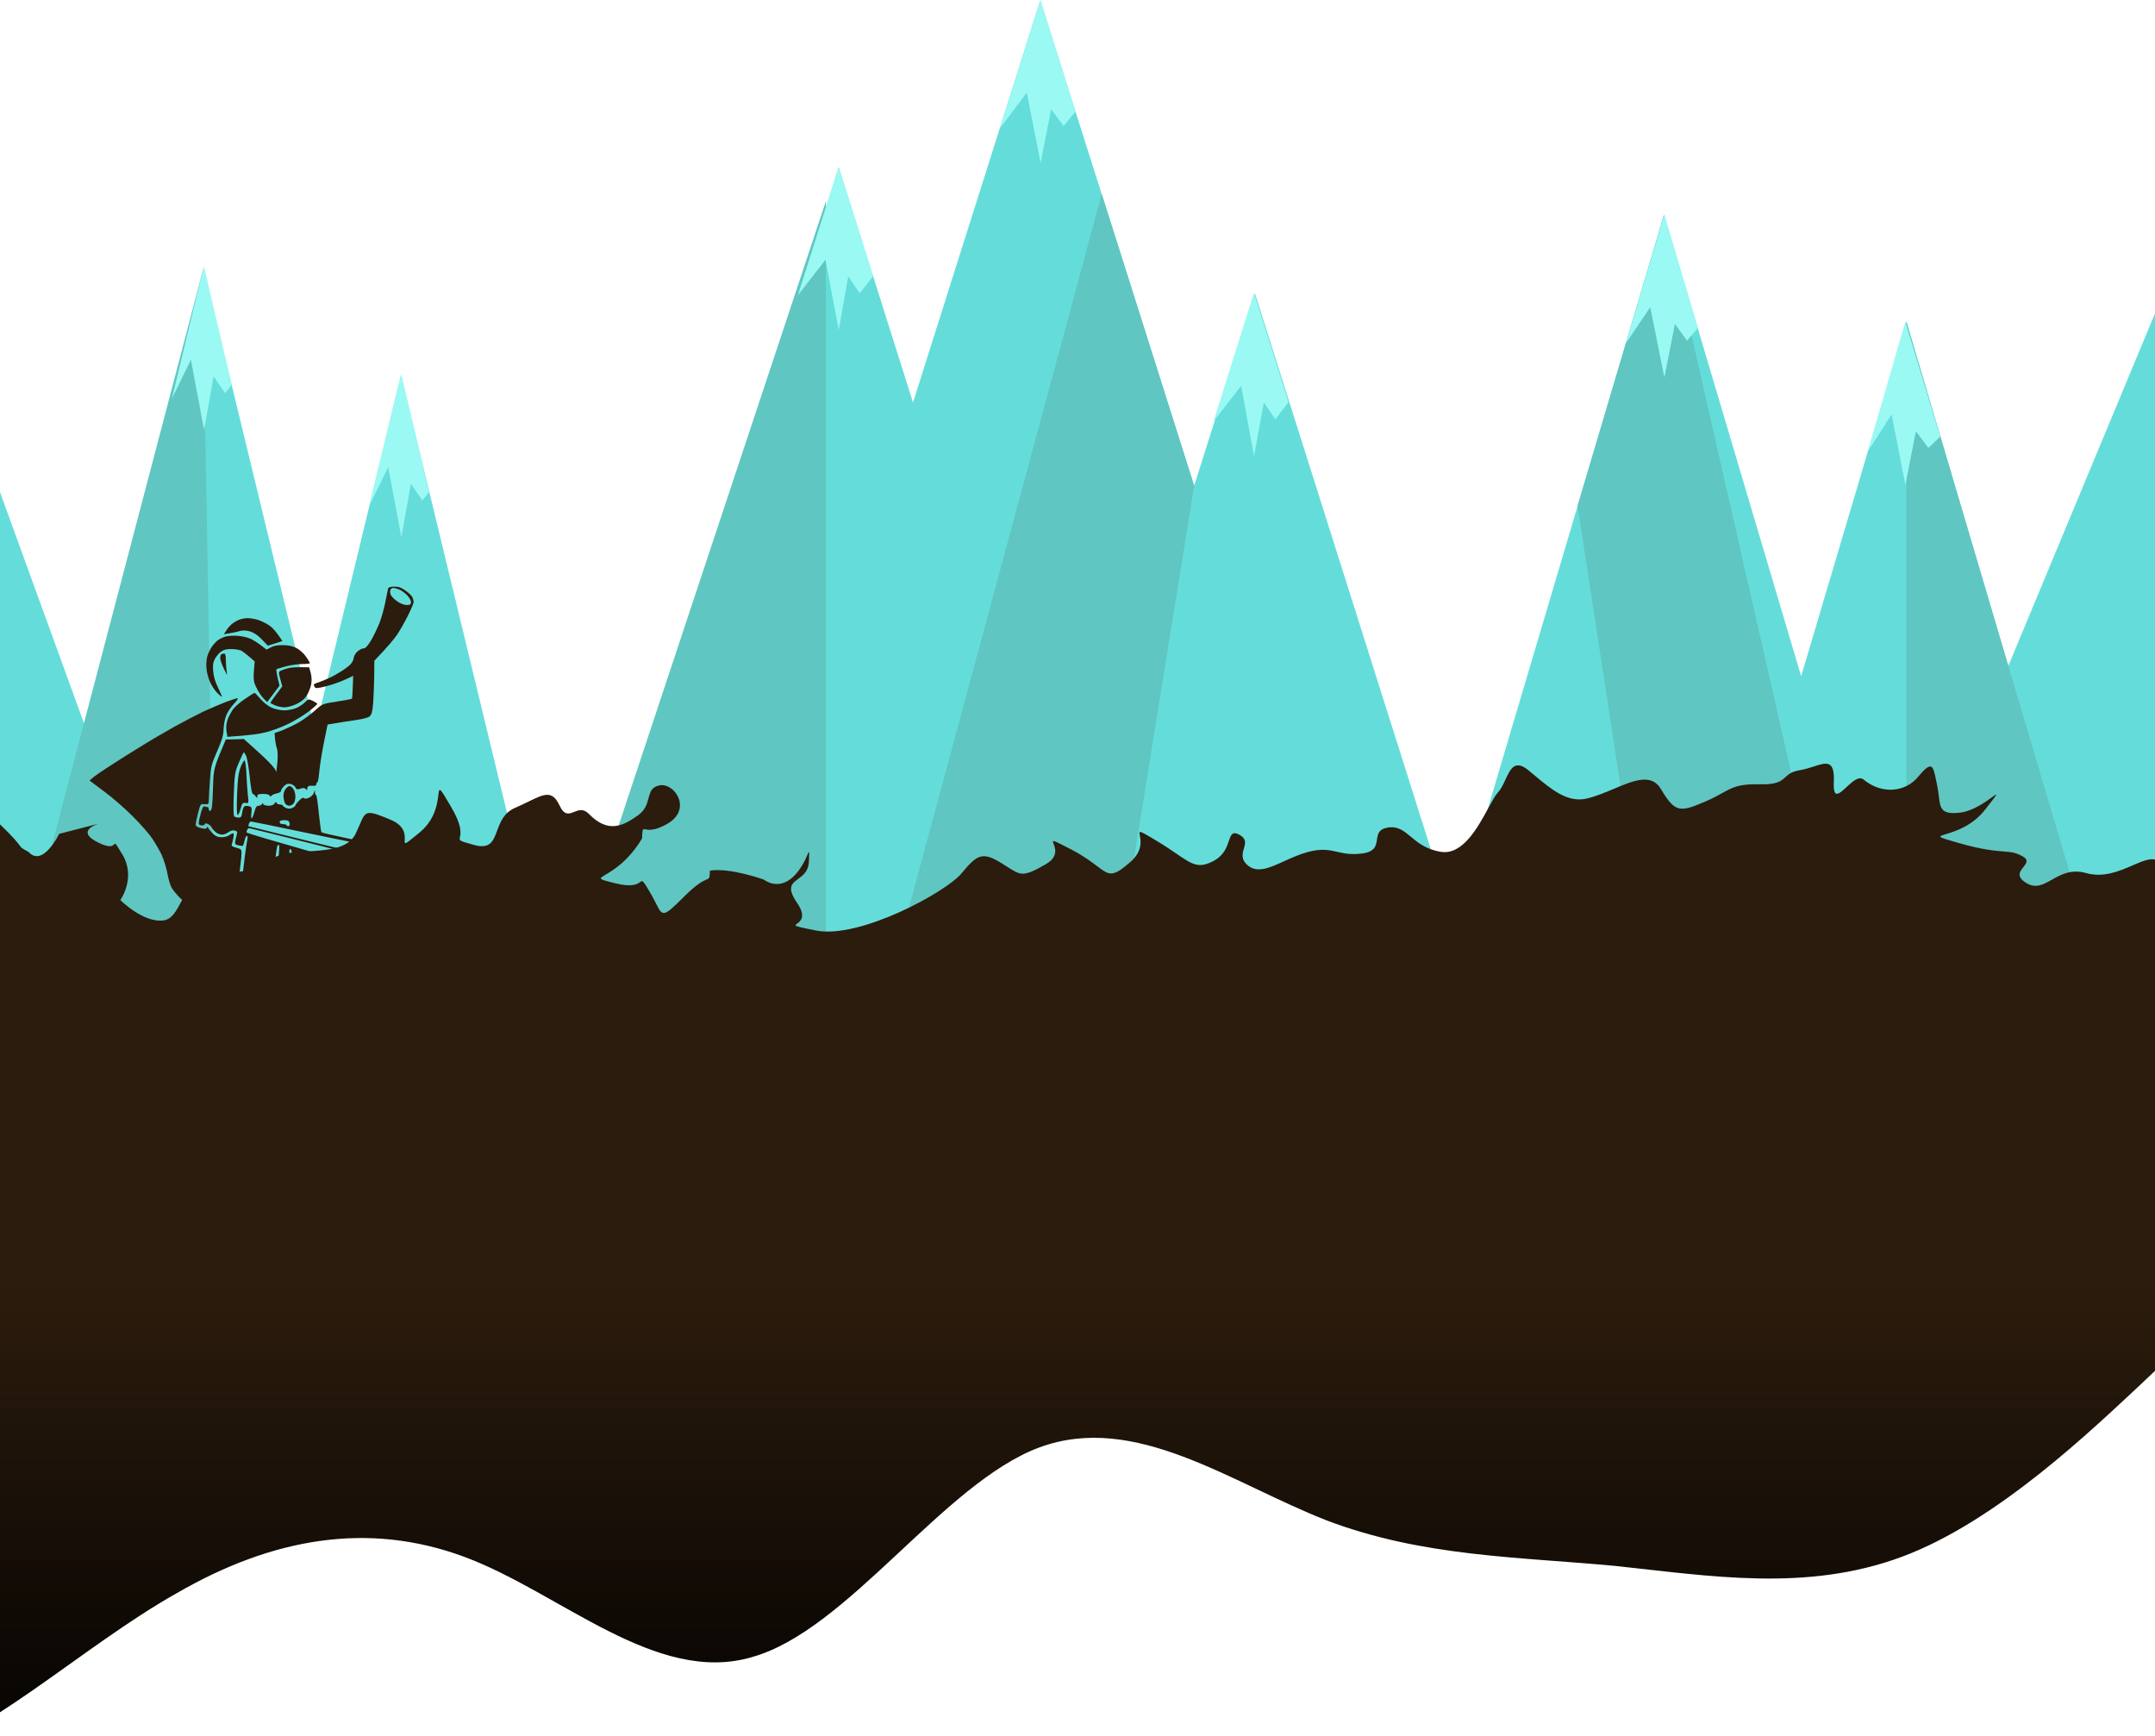 <svg width="1440" height="1160" viewBox="0 0 1440 1160" fill="none" xmlns="http://www.w3.org/2000/svg">
<path d="M1467.45 143.41L1341.99 444.974L1273.87 214.892L1203.56 451.898L1111.94 143.41L942.31 715.264H1111.94H1125.34L1104.25 786.745H1273.87H1443.5L1425.7 726.433H1467.45V143.41Z" fill="#64DDDA"/>
<path d="M267.977 250.633L210.629 487.639L135.923 179.151L59.899 493.67L-70.617 134.475V583.469V715.264H6.066L-2.503 751.004H135.923H146.909L129.551 822.486H267.977H406.403L267.977 250.633Z" fill="#64DDDA"/>
<path d="M1341.99 444.973L1273.87 214.892V786.745H1443.5L1425.7 726.432L1341.99 444.973Z" fill="#60C6C1"/>
<path d="M135.264 181.832L146.03 786.745H-23.597L135.264 181.832Z" fill="#60C6C1"/>
<path d="M1111.94 143.41L1054.15 337.974L1111.94 715.264H1125.34H1242.23L1111.94 143.41Z" fill="#60C6C1"/>
<path d="M838.6 196.128L797.951 324.572L695.12 0.223L610.087 268.95L560.429 111.69L362.019 737.825H560.429H666.995L640.189 822.486H838.6H1036.79L838.6 196.128Z" fill="#64DDDA"/>
<path d="M551.86 134.475V706.328H362.019L551.86 134.475Z" fill="#60C6C1"/>
<path d="M736.209 129.561L797.951 324.572L736.429 706.328H723.026H580.425L736.209 129.561Z" fill="#60C6C1"/>
<path d="M560.429 111.69L559.331 115.041L533.184 197.245L551.64 173.567L560.429 220.476L566.801 184.736L574.492 195.905L583.5 184.512L560.429 111.69Z" fill="#9BF9F4"/>
<path d="M136.363 178.258L135.264 181.832L114.83 266.493L127.574 240.357L136.363 287.267L142.735 251.526L150.425 262.695L154.82 257.111L136.363 178.258Z" fill="#9BF9F4"/>
<path d="M268.197 250.186L267.098 253.536L246.664 338.198L259.408 312.062L268.197 358.972L274.569 323.231L282.259 334.4L286.654 328.816L268.197 250.186Z" fill="#9BF9F4"/>
<path d="M837.941 195.681L836.842 199.032L810.915 281.459L829.372 257.781L837.941 304.691L844.533 268.95L852.223 280.119L861.012 268.727L837.941 195.681Z" fill="#9BF9F4"/>
<path d="M695.34 0L694.242 3.351L668.095 85.778L686.112 61.876L695.34 108.786L702.372 73.045L710.721 84.214L718.631 74.609L695.34 0Z" fill="#9BF9F4"/>
<path d="M1112.16 143.41L1111.06 146.761L1086.45 229.412L1102.71 205.286L1112.16 252.196L1119.19 216.455L1127.32 227.625L1134.57 219.136L1112.16 143.41Z" fill="#9BF9F4"/>
<path d="M1273.21 215.115L1272.11 218.466L1248.17 301.563L1263.99 276.992L1273.21 323.901L1280.24 288.161L1288.59 299.33L1296.5 291.735L1273.21 215.115Z" fill="#9BF9F4"/>
<path d="M1507 420.077C1501.18 419.176 1496.61 423.571 1496.61 423.571C1496.61 423.571 1499.41 426.374 1503.82 431.428L1507 420.077Z" fill="#2C1C0D"/>
<path d="M-70.617 862.248H1458.72V592.832C1456.64 592.013 1454.64 591.111 1452.87 590.132C1448.16 587.526 1447.41 584.377 1446.73 581.519C1446.02 578.546 1445.39 575.888 1440.45 574.484C1436.46 573.35 1431.2 575.623 1425.01 578.294C1416.19 582.105 1405.49 586.725 1393.96 583.399C1383.96 580.597 1377.11 584.459 1371.08 587.855C1365.31 591.11 1360.3 593.936 1354 590.051C1347.05 585.759 1349.67 582.444 1352.03 579.463C1354.04 576.93 1355.85 574.64 1351.44 572.197C1346.92 569.627 1343.76 569.374 1338.66 568.966C1332.88 568.504 1324.6 567.842 1309.03 563.372C1299.96 560.769 1296.51 559.777 1296.58 558.983C1296.63 558.494 1298.01 558.079 1300.24 557.41C1306.1 555.652 1317.81 552.137 1326.59 540.901C1332.14 533.802 1334.18 531.188 1333.86 531.001C1333.67 530.892 1332.68 531.606 1331.11 532.736C1326.86 535.807 1318.34 541.947 1310.08 542.993C1297.05 544.645 1296.52 540.231 1295.54 532.034L1295.54 532.032C1295.27 529.85 1294.98 527.4 1294.41 524.725C1294.32 524.308 1294.24 523.899 1294.15 523.499C1294.02 522.864 1293.89 522.25 1293.77 521.66C1291.65 511.256 1290.97 507.928 1281.47 519.351C1273.56 528.893 1258 531.415 1245.21 520.913C1242.09 518.308 1237.67 522.414 1233.79 526.019C1228.93 530.546 1224.91 534.282 1225.37 522.948C1226.17 507.611 1220.53 509.433 1211.98 512.197C1209.17 513.106 1206.04 514.116 1202.73 514.652C1197.17 515.558 1195.06 517.474 1193 519.346C1190.17 521.914 1187.43 524.402 1176 524.096C1162.14 523.725 1157.91 526.054 1150.8 529.976C1147.78 531.646 1144.23 533.603 1139.19 535.764C1122.32 543.002 1119.21 542.927 1109.9 527.354C1103.58 516.535 1091.66 521.549 1078.31 527.168C1072.42 529.645 1066.24 532.241 1060.15 533.648C1047.46 536.571 1036.61 527.5 1025.27 518.011C1024.5 517.371 1023.73 516.728 1022.96 516.087C1022.44 515.655 1021.92 515.224 1021.39 514.794C1012.31 507.268 1009.31 513.742 1006 520.874C1004.55 523.995 1003.05 527.243 1000.95 529.498C999.135 531.498 996.996 535.428 994.469 540.071C987.424 553.017 977.358 571.513 962.869 569.237C953.032 567.691 947.507 563.096 942.767 559.154C938.022 555.208 934.066 551.918 927.362 553.003C921.15 554.015 920.64 557.456 920.11 561.031C919.516 565.042 918.897 569.221 910.168 570.327C902.646 571.281 897.957 570.222 893.49 569.213C888.153 568.008 883.133 566.874 873.974 569.326C868.313 570.843 863.005 573.256 858.091 575.489C848.403 579.894 840.244 583.603 833.917 578.374C829.08 574.377 830.182 570.53 831.188 567.016C832.166 563.602 833.054 560.501 828.318 557.881C823.47 555.199 822.586 557.774 821.161 561.922C819.76 565.997 817.839 571.59 811.124 575.205C801.024 580.644 796.863 577.805 786.078 570.446C782.396 567.933 777.943 564.895 772.217 561.478C764.946 557.14 762.374 555.605 761.647 556.015C761.25 556.239 761.403 557.045 761.641 558.29C762.313 561.813 763.657 568.859 755.097 576.239C743.261 586.458 741.322 584.995 733.03 578.74C729.192 575.845 723.994 571.924 715.824 567.659C702.925 561.002 702.925 561.003 704.031 563.892C705.137 566.781 707.35 572.56 698.876 577.46C683.827 586.164 682.199 585.118 673.018 579.216C671.859 578.472 670.58 577.65 669.139 576.76C656.277 568.823 652.853 571.161 642.483 583.64C632.112 596.12 574.494 627.638 545.124 621.792L545.121 621.792L545.118 621.791L545.114 621.79C534.575 619.633 531.599 619.024 531.545 618.289C531.524 618 531.956 617.691 532.558 617.26C534.688 615.736 538.95 612.686 532.776 603.581C525.522 593.079 528.99 590.524 533.35 587.311C536.544 584.958 540.217 582.251 540.507 575.811V575.809C540.714 571.214 540.796 569.392 540.527 569.361C540.35 569.34 540.022 570.092 539.477 571.338C538.104 574.482 535.359 580.769 530.21 585.727C519.914 595.643 510.377 587.762 510.377 587.762C510.377 587.762 487.756 579.634 474.355 581.802C474.245 585.285 474.211 586.363 473.505 586.994C473.189 587.277 472.739 587.47 472.086 587.75C469.977 588.655 465.758 590.464 457.161 599.126C443.084 613.148 442.817 612.617 438.308 603.671C437.24 601.551 435.934 598.959 434.15 595.977L434.149 595.975C430.802 590.38 429.861 588.806 428.964 588.821C428.613 588.827 428.269 589.076 427.79 589.423C426.087 590.655 422.681 593.12 411.213 590.263L411.21 590.263L411.205 590.261C404.478 588.586 401.7 587.893 401.582 586.994C401.499 586.361 402.734 585.625 404.837 584.371C409.93 581.336 420.116 575.266 429.019 560.269C429.225 555.761 429.287 554.419 430.014 554.151C430.322 554.038 430.749 554.117 431.358 554.23C433.403 554.61 437.493 555.369 445.967 550.468C462.915 540.666 450.591 522.623 440.516 524.847C435.308 525.997 434.432 529.328 433.389 533.293C432.414 536.999 431.294 541.259 426.355 544.811C416.132 552.163 406.202 556.933 393.487 543.867C389.771 540.082 386.594 541.362 383.651 542.546C380.234 543.922 377.134 545.17 373.876 538.211C369.038 527.877 363.669 530.505 353.126 535.666L353.124 535.667L353.115 535.671C350.447 536.977 347.447 538.445 344.041 539.906C336.626 543.12 334.266 549.485 332.2 555.058C329.625 562.004 327.505 567.721 316.624 564.583C309.84 562.682 307.755 562.098 307.287 561.075C307.08 560.621 307.191 560.081 307.35 559.301C307.87 556.763 308.91 551.687 301.196 538.791C293.592 525.886 293.592 525.886 292.928 531.271C292.264 536.656 290.936 547.425 280.677 556.059C273.751 561.769 271.446 563.67 270.724 563.362C270.364 563.208 270.398 562.505 270.449 561.451C270.602 558.284 270.908 551.949 261.139 547.839C244.718 540.93 244.395 541.679 240.354 551.07C239.587 552.853 238.686 554.946 237.515 557.358C232.68 567.322 218.273 568.18 205.155 568.961C198.369 569.366 191.927 569.749 187.333 571.362C183.155 572.829 180.249 574.564 177.44 576.242C171.191 579.973 165.424 583.417 147.202 582.973C131.608 582.579 125.99 593.24 121.169 602.388C117.893 608.606 114.984 614.125 109.562 615.002C96.162 617.17 80.414 601.465 80.414 601.465C80.414 601.465 91.101 586.571 81.786 570.999C78.263 565.157 77.412 563.746 76.83 563.809C76.645 563.83 76.487 563.999 76.278 564.223C75.416 565.149 73.692 567.001 65.598 563.004C49.41 555.009 66.21 550.335 66.21 550.335L39.553 557.215C39.553 557.215 28.644 579.8 19.182 569.355C15.808 567.488 14.803 566.932 14.097 566.204C13.798 565.895 13.552 565.555 13.203 565.07C12.029 563.444 9.682 560.192 0.182 551.029C-9.689 541.509 -12.636 536.965 -13.19 534.797L-12.166 532.818C-12.166 532.818 -13.702 532.791 -13.19 534.797L-30.339 567.958C-30.969 569.203 -31.405 570.313 -31.8 571.32C-33.78 576.367 -34.741 578.818 -54.11 582.605C-61.314 583.959 -64.055 584.475 -64.287 584.09C-64.43 583.853 -63.627 583.277 -62.33 582.348C-58.921 579.904 -52.104 575.017 -50.098 567.429C-47.479 556.962 -49.922 556.033 -58.015 552.959C-61.282 551.718 -65.471 550.127 -70.617 547.418V862.248Z" fill="#2C1C0D"/>
<g clip-path="url(#clip0_576_35)">
<path d="M1462.92 894.186L1430.9 924.692C1398.88 954.468 1334.84 1016.58 1270.81 1040.33C1206.77 1064.07 1142.73 1053.11 1078.69 1046.35C1014.65 1040.33 950.615 1040.33 886.577 1016.03C822.539 991.003 758.501 943.508 694.463 967.256C630.425 991.003 566.386 1089.65 502.348 1107.37C438.31 1126.18 374.272 1064.07 310.234 1040.33C246.196 1016.58 182.157 1027.54 118.119 1064.62C54.081 1100.61 -9.957 1162.72 -73.995 1180.44C-138.034 1199.25 -202.072 1173.68 -266.11 1137.69C-330.148 1100.61 -394.186 1053.11 -458.224 1028.09C-522.263 1003.79 -586.301 1003.79 -650.339 1016.03C-714.377 1027.54 -778.415 1053.11 -842.453 1040.33C-906.492 1027.54 -970.53 980.043 -1034.57 985.523C-1098.61 991.003 -1162.64 1053.11 -1226.68 1095.13C-1290.72 1137.14 -1354.76 1162.72 -1418.8 1168.2C-1482.84 1173.68 -1546.87 1162.72 -1610.91 1168.2C-1674.95 1173.68 -1738.99 1199.25 -1803.03 1204.73C-1867.06 1210.21 -1931.1 1199.25 -1995.14 1198.7C-2059.18 1199.25 -2123.22 1210.21 -2187.26 1174.23C-2251.29 1137.14 -2315.33 1053.11 -2379.37 1046.35C-2443.41 1040.33 -2507.45 1113.4 -2571.48 1107.37C-2635.52 1100.61 -2699.56 1016.58 -2763.6 1016.03C-2827.64 1016.58 -2891.68 1100.61 -2955.71 1101.16C-3019.75 1100.61 -3083.79 1016.58 -3115.81 973.284L-3147.83 930.721V857.651H-3115.81C-3083.79 857.651 -3019.75 857.651 -2955.71 857.651C-2891.68 857.651 -2827.64 857.651 -2763.6 857.651C-2699.56 857.651 -2635.52 857.651 -2571.48 857.651C-2507.45 857.651 -2443.41 857.651 -2379.37 857.651C-2315.33 857.651 -2251.29 857.651 -2187.26 857.651C-2123.22 857.651 -2059.18 857.651 -1995.14 857.651C-1931.1 857.651 -1867.06 857.651 -1803.03 857.651C-1738.99 857.651 -1674.95 857.651 -1610.91 857.651C-1546.87 857.651 -1482.84 857.651 -1418.8 857.651C-1354.76 857.651 -1290.72 857.651 -1226.68 857.651C-1162.64 857.651 -1098.61 857.651 -1034.57 857.651C-970.53 857.651 -906.492 857.651 -842.453 857.651C-778.415 857.651 -714.377 857.651 -650.339 857.651C-586.301 857.651 -522.263 857.651 -458.224 857.651C-394.186 857.651 -330.148 857.651 -266.11 857.651C-202.072 857.651 -138.034 857.651 -73.995 857.651C-9.957 857.651 54.081 857.651 118.119 857.651C182.157 857.651 246.196 857.651 310.234 857.651C374.272 857.651 438.31 857.651 502.348 857.651C566.386 857.651 630.425 857.651 694.463 857.651C758.501 857.651 822.539 857.651 886.577 857.651C950.615 857.651 1014.65 857.651 1078.69 857.651C1142.73 857.651 1206.77 857.651 1270.81 857.651C1334.84 857.651 1398.88 857.651 1430.9 857.651H1462.92V894.186Z" fill="url(#paint0_linear_576_35)"/>
</g>
<path fill-rule="evenodd" clip-rule="evenodd" d="M263.401 392.007C266.209 391.92 268.14 392.621 270.949 394.637C272.967 396.04 275.074 398.057 275.513 399.021C276.039 399.986 276.39 401.476 276.39 402.353C276.39 403.142 274.723 407.175 272.616 411.296C270.598 415.416 267.35 421.115 265.419 424.009C263.488 426.902 259.275 431.987 250.147 441.544L250.06 452.065C249.972 457.851 249.621 465.917 249.357 469.863C248.831 475.649 248.392 477.49 246.988 478.718C245.934 479.595 242.16 480.559 237.333 481.26C233.032 481.874 227.064 482.751 218.901 484.154L216.444 496.165C215.127 502.741 213.723 511.421 213.372 515.454C213.021 519.399 212.494 522.643 212.143 522.643C211.704 522.643 211.441 523.257 211.441 523.958C211.441 524.66 210.739 525.186 209.949 525.098H206.877C205.999 525.186 205.297 525.975 205.297 526.851C205.385 528.079 205.121 528.167 204.244 527.202C203.366 526.413 202.488 526.413 200.733 527.027C198.626 527.728 198.1 527.641 197.398 526.15C196.871 525.186 195.467 524.134 194.15 523.871C192.307 523.52 191.166 523.871 189.674 525.449C188.621 526.501 187.743 527.991 187.743 528.605C187.743 529.131 186.426 529.92 184.934 530.183C183.354 530.534 181.687 531.235 181.336 531.761C180.809 532.463 180.458 532.463 180.195 531.674C180.019 530.972 178.264 530.534 175.894 530.534C172.734 530.534 171.944 530.797 171.944 532.112C171.903 532.772 171.881 533.122 171.76 533.16C171.623 533.204 171.361 532.855 170.803 532.112C170.189 531.235 169.399 530.622 168.872 530.534C168.346 530.534 167.468 525.361 166.854 518.961C166.152 512.56 165.098 506.248 164.396 504.933C163.694 503.53 162.992 502.565 162.816 502.741C162.641 502.829 161.237 505.897 159.657 509.492C157.024 515.717 156.76 516.857 156.234 530.534C155.883 540.003 155.97 545.263 156.585 545.614C157.024 545.965 158.34 546.315 159.481 546.315C161.061 546.315 161.5 545.702 161.851 542.808C162.114 540.88 162.816 539.038 163.431 538.775C163.957 538.425 165.362 538.425 166.503 538.775C168.258 539.214 168.346 539.74 167.995 543.247C167.731 545.439 167.819 547.017 168.258 546.841C168.609 546.666 169.399 544.737 170.014 542.458C170.803 539.389 171.506 538.425 172.822 538.425C173.788 538.425 174.753 537.899 175.016 537.372C175.367 536.496 175.543 536.496 175.894 537.372C176.157 537.899 177.737 538.425 179.405 538.425C181.424 538.425 182.828 537.899 183.442 536.934C184.057 535.794 184.408 535.707 184.759 536.496C184.934 537.022 185.9 537.548 186.865 537.548C187.831 537.548 188.796 537.899 189.06 538.425C189.323 538.951 190.376 539.652 191.517 540.09C192.658 540.529 194.238 540.441 195.467 539.827C196.52 539.301 197.398 538.6 197.398 538.249C197.398 537.811 198.451 536.408 199.855 535.005C201.435 533.31 202.518 532.755 203.103 533.339C203.688 533.924 204.858 533.807 206.614 532.989C208.018 532.375 209.422 530.885 209.773 529.657C210.388 527.553 210.388 527.553 210.475 529.482C210.563 530.534 210.826 531.411 211.265 531.411C211.616 531.411 212.406 536.846 213.021 543.422C213.723 550.085 214.513 555.784 214.776 556.135C215.127 556.486 222.324 558.151 230.75 559.905C239.176 561.658 246.724 563.237 247.426 563.5C248.129 563.675 249.796 565.341 251.113 567.182C251.289 567.417 251.477 567.666 251.676 567.931C252.961 569.639 254.725 571.984 257.081 575.248L243.477 581.561L232.506 578.317C226.449 576.563 220.481 574.722 219.165 574.284C217.76 573.845 216.707 573.758 216.707 574.196C216.707 574.547 217.673 583.49 218.901 594.098C219.651 600.571 220.466 607.924 221.127 613.889C221.55 617.701 221.909 620.946 222.149 623.031C222.939 631.097 222.851 633.114 221.798 635.306C221.008 636.796 219.077 638.637 217.058 639.602C214.864 640.654 212.67 641.004 211.002 640.654C209.598 640.391 207.316 639.076 205.911 637.76C203.805 635.656 203.366 634.078 202.313 626.538C201.611 621.716 199.767 606.46 198.1 592.52C196.081 574.547 194.852 567.357 194.15 567.357C193.36 567.357 193.185 568.322 193.448 570.689C193.711 572.443 193.975 575.336 193.975 577.002C194.062 578.755 191.517 587.172 188.27 596.29C185.022 605.233 182.214 612.685 181.95 612.948C181.687 613.211 181.687 611.809 182.038 609.88C182.301 607.951 183.091 601.025 183.793 594.537C184.391 589.632 185.088 583.123 185.62 578.155L185.628 578.089C185.797 576.512 185.949 575.093 186.075 573.933C186.514 569.111 186.778 564.99 186.514 564.727C186.163 564.464 185.724 564.639 185.373 565.078C184.934 565.429 183.003 580.684 180.985 598.833C178.878 616.981 177.035 632.588 176.86 633.552C176.596 634.516 175.367 636.445 173.963 637.76C172.647 639.076 170.365 640.391 168.872 640.741C167.205 641.004 165.011 640.566 162.816 639.602C160.622 638.55 158.867 636.884 157.989 635.043C156.673 632.237 156.76 630.483 159.481 606.986C160.481 598.217 161.622 588.745 162.48 581.618L162.481 581.615L162.481 581.611C162.979 577.483 163.381 574.141 163.606 572.179C164.308 566.831 165.098 561.658 165.362 560.606C165.625 559.467 165.449 558.59 164.923 558.59C164.396 558.59 163.782 559.993 163.431 561.746C162.992 563.5 162.553 565.078 162.29 565.165C162.026 565.341 160.71 565.165 159.306 564.902C157.111 564.376 156.848 564.026 157.287 561.658C157.367 561.32 157.451 560.96 157.536 560.593C157.828 559.342 158.137 558.02 158.34 557.275C158.779 555.96 158.428 555.434 156.848 554.995C155.531 554.644 154.039 555.083 152.635 556.135C151.406 557.012 149.475 557.801 148.247 557.713C147.018 557.713 145.175 557.012 144.209 556.135C143.156 555.346 141.927 553.855 141.401 552.891C140.962 551.927 139.733 550.874 138.68 550.524C137.626 550.085 136.837 550.173 136.837 550.699C136.837 551.225 136.047 551.576 135.081 551.576C134.116 551.576 133.15 551.225 132.887 550.699C132.624 550.173 133.15 547.28 134.028 544.123C134.993 540.266 135.871 538.512 136.661 538.863C137.188 539.126 138.153 539.301 138.592 539.301C139.119 539.301 139.47 539.915 139.47 540.616C139.47 541.318 139.908 541.932 140.347 541.932C140.874 541.932 141.401 540.616 141.664 539.126C141.839 537.548 142.19 531.148 142.366 524.835C142.717 513.613 142.805 513.262 150.88 494.149L158.955 493.973C160.134 493.95 161.479 493.884 162.889 493.786C179.356 508.346 184.584 513.701 184.568 516.073C184.525 516.349 184.5 516.5 184.5 516.5C184.544 516.369 184.567 516.228 184.568 516.073C184.905 513.899 186.332 503.995 185 500C183.828 496.483 183.572 491.746 183.516 489.843C185.087 489.337 186.554 488.826 187.743 488.362C191.342 486.959 196.871 484.329 199.943 482.576C203.015 480.734 207.755 477.227 210.475 474.772L210.652 474.614C215.392 470.386 215.508 470.283 225.045 468.811C230.399 468.021 234.875 467.145 235.139 466.882C235.402 466.619 235.665 463.024 236.016 451.626L230.575 454.169C227.503 455.572 221.885 457.588 218.024 458.553C212.582 459.955 210.826 460.131 210.388 459.254C210.037 458.728 209.685 457.939 209.685 457.588C209.685 457.15 211.178 456.448 213.021 455.922C214.776 455.309 218.638 453.73 221.534 452.328C224.431 450.837 228.819 448.207 231.189 446.453C234.612 443.911 235.753 442.42 236.28 439.965C236.631 437.949 237.772 436.02 239.352 434.968C240.668 433.916 242.424 433.127 243.301 433.215C244.179 433.215 245.934 431.286 247.778 428.217C249.445 425.411 251.99 420.151 253.483 416.556C254.887 412.962 256.73 406.474 257.52 402.09C257.672 401.333 257.821 400.586 257.964 399.866L257.965 399.862C258.653 396.415 259.218 393.582 259.363 393.147C259.539 392.446 261.206 392.007 263.401 392.007ZM262.786 392.884C263.488 392.884 265.156 393.322 266.56 393.848C267.877 394.287 270.247 396.04 271.826 397.531C273.406 399.109 274.635 401.213 274.635 402.265C274.635 403.931 274.108 404.282 271.739 404.282C269.983 404.282 267.526 403.317 265.156 401.652C263.137 400.249 261.206 398.145 260.943 397.005C260.592 395.953 260.68 394.55 260.943 393.936C261.294 393.41 262.172 392.884 262.786 392.884ZM189.937 548.069C192.307 548.069 193.097 548.507 193.448 549.822C193.711 550.787 193.536 551.751 193.009 552.014C192.483 552.277 191.956 552.102 191.693 551.576C191.429 551.05 190.288 550.699 189.06 550.699C187.655 550.699 186.865 550.173 186.865 549.384C186.865 548.507 187.831 548.069 189.937 548.069ZM202.401 556.047C183.706 552.102 168.083 548.946 167.644 548.946C167.205 548.946 166.59 549.647 166.327 550.524C165.976 551.313 165.888 552.014 165.976 552.102C166.113 552.17 178.102 555.118 194.697 559.199C199.381 560.351 204.431 561.593 209.685 562.886C233.559 568.76 253.219 573.407 253.307 573.319C253.395 573.144 251.99 571.303 250.147 569.111C247.251 565.692 246.198 564.99 241.634 564.113C239.949 563.798 232.928 562.347 223.525 560.403L223.513 560.401C217.242 559.105 209.913 557.59 202.401 556.047ZM166.415 553.417C166.854 553.417 186.514 558.239 253.131 574.985L248.304 577.265C243.828 579.281 243.214 579.369 239.527 578.317C237.333 577.703 225.133 574.196 212.319 570.426C205.974 568.603 198.897 566.543 192.581 564.705L192.573 564.702C186.136 562.829 180.488 561.185 177.211 560.256C170.716 558.327 165.186 556.573 164.923 556.398C164.66 556.135 164.747 555.346 165.098 554.645C165.449 553.943 166.064 553.329 166.415 553.417Z" fill="#2C1C0D"/>
<path d="M165.362 413.049C167.293 413.049 170.628 413.663 172.822 414.364C175.016 415.153 178.352 416.819 180.195 418.134C182.126 419.45 184.759 422.255 188.708 428.392L178.966 431.461L174.841 427.165C171.769 424.096 169.487 422.606 166.678 421.817C163.957 421.203 161.851 421.115 160.096 421.729C158.691 422.167 155.707 422.869 149.563 423.833L151.231 421.291C152.108 419.888 153.688 418.047 154.742 417.17C155.707 416.293 157.813 414.978 159.218 414.364C160.71 413.663 163.431 413.137 165.362 413.049Z" fill="#2C1C0D"/>
<path d="M167.117 426.727C165.186 425.85 161.412 425.061 158.779 424.885C156.146 424.71 152.547 424.885 150.88 425.324C149.212 425.762 146.842 426.902 145.614 427.779C144.385 428.655 142.542 430.76 141.401 432.425C140.26 434.091 138.943 436.985 138.416 438.913C137.978 440.842 137.714 444.437 137.978 446.804C138.153 449.259 139.206 453.204 140.26 455.572C141.313 458.027 143.419 461.271 144.999 462.849C146.579 464.427 147.983 465.654 148.247 465.654C148.51 465.654 147.369 462.936 145.789 459.692C143.858 455.835 142.717 452.065 142.454 448.558C142.103 444.525 142.366 442.596 143.595 440.316C144.472 438.65 146.316 436.458 147.632 435.494C149.475 434.179 151.319 433.653 154.654 433.741C157.199 433.741 160.096 434.267 161.237 434.793C162.29 435.406 164.747 437.248 166.678 438.913L170.189 441.982C169.048 454.081 169.224 455.133 171.33 459.517C172.559 462.147 174.753 465.391 176.07 466.706L178.527 469.161L186.778 458.202C184.759 450.048 184.408 447.506 184.759 447.243C185.11 446.979 187.919 446.103 191.166 445.226C194.326 444.437 199.241 443.736 202.049 443.736C204.77 443.736 207.052 443.472 207.052 443.122C207.052 442.683 205.911 440.755 204.419 438.738C203.015 436.634 200.119 434.091 198.1 433.039C195.467 431.724 192.658 431.11 189.06 431.11C185.637 431.023 182.828 431.549 180.985 432.601L178.088 434.091C172.296 429.444 169.048 427.516 167.117 426.727Z" fill="#2C1C0D"/>
<path d="M149.739 436.722C150.529 436.722 150.88 437.949 150.88 440.492C150.88 442.508 151.055 445.752 151.757 451.188L149.563 446.804C148.422 444.437 147.281 441.368 147.193 440.141C147.106 438.913 147.369 437.598 147.808 437.335C148.247 436.985 149.037 436.722 149.739 436.722Z" fill="#2C1C0D"/>
<path d="M207.667 449.873L206.614 445.927C198.451 445.664 194.589 446.015 192.834 446.453C190.99 446.892 188.708 447.681 187.743 448.119C186.075 448.996 186.075 449.171 187.304 453.818L188.621 458.64C182.477 466.794 180.721 469.337 180.721 469.6C180.721 469.863 182.126 470.652 183.793 471.353C185.461 472.055 188.357 472.668 190.201 472.668C191.956 472.668 195.555 471.704 198.1 470.476C201.084 469.074 203.454 467.145 204.858 465.041C205.999 463.199 207.316 459.955 207.842 457.764C208.369 455.046 208.369 452.591 207.667 449.873Z" fill="#2C1C0D"/>
<path d="M170.101 463.024C170.365 463.024 172.208 464.865 174.139 467.145C176.157 469.512 179.317 471.967 181.599 472.931C183.793 473.896 187.48 474.685 189.937 474.685C192.395 474.685 195.906 473.983 197.837 473.194C199.767 472.405 202.401 470.652 203.717 469.337C205.999 467.057 206.262 467.057 208.896 468.285C210.388 468.986 211.792 469.863 211.967 470.301C212.143 470.652 209.422 473.019 205.999 475.649C202.488 478.279 196.257 482.05 192.131 483.978C188.006 485.995 181.511 488.362 177.649 489.327C173.788 490.379 166.415 491.431 151.933 492.395L151.319 488.45C150.967 485.732 151.231 483.277 152.196 480.559C152.986 478.367 154.742 475.211 156.058 473.545C157.375 471.879 160.973 468.811 164.045 466.794C167.029 464.69 169.838 463.024 170.101 463.024Z" fill="#2C1C0D"/>
<path d="M156.321 470.301C158.34 468.197 159.393 466.531 158.691 466.531C157.989 466.619 154.478 467.758 150.88 469.074C147.281 470.476 140.523 473.37 135.959 475.474C131.395 477.666 122.618 482.225 116.474 485.644C110.242 489.151 100.588 494.762 94.97 498.269C89.265 501.689 78.909 508.264 71.887 512.823C64.514 517.558 59.511 521.328 60.038 521.766C60.284 521.93 61.389 522.761 63.014 523.984C64.874 525.383 67.415 527.295 70.132 529.306C75.222 533.076 83.56 540.353 88.651 545.439C93.742 550.524 99.622 557.187 101.729 560.343C103.835 563.5 106.644 568.409 108.048 571.303C109.365 574.196 111.032 579.544 111.734 583.139C112.349 586.734 113.665 591.117 114.455 592.783C115.333 594.449 118.054 597.868 120.511 600.236C122.969 602.69 128.147 606.285 132.009 608.302C135.871 610.23 142.717 613.211 147.106 614.877C151.582 616.455 155.444 617.595 155.619 617.332C155.883 617.069 156.848 609.967 157.813 601.551C158.867 593.134 160.096 583.051 160.534 579.193C161.061 575.336 161.412 571.127 161.412 569.812C161.412 567.708 160.973 567.27 157.901 566.481C155.093 565.779 154.478 565.253 154.917 564.113C155.18 563.237 155.707 561.22 155.97 559.642C156.321 557.976 156.234 556.836 155.707 556.836C155.268 556.836 154.039 557.45 153.074 558.151C152.108 558.941 149.826 559.467 148.071 559.467C145.614 559.467 144.034 558.765 142.278 557.099C140.874 555.697 139.47 554.031 139.206 553.329C138.767 552.365 138.504 552.277 138.153 553.154C137.802 553.943 136.837 554.031 134.203 553.329C131.746 552.716 130.693 552.014 130.78 550.962C130.78 550.085 131.483 546.666 132.36 543.247L132.399 543.1C133.94 537.196 133.962 537.112 136.661 537.372C139.382 537.548 139.47 537.372 139.557 534.304C139.557 532.463 139.908 526.676 140.26 521.328C140.874 512.473 141.225 510.895 145.087 502.039C148.422 494.412 149.3 491.343 149.388 487.398C149.475 484.592 150.178 480.471 151.143 478.192C152.021 475.825 154.39 472.318 156.321 470.301Z" fill="#2C1C0D"/>
<path d="M163.431 508.177C163.87 508.44 164.484 512.385 164.66 517.12C164.835 521.854 165.274 528.254 165.625 531.323C166.239 536.846 166.239 536.846 164.045 536.583C162.202 536.233 161.763 536.671 160.798 540.441C160.183 542.721 159.306 544.562 158.779 544.562C158.252 544.562 158.077 539.827 158.428 531.235C158.779 520.714 159.306 516.769 160.71 512.823C161.763 510.106 162.992 508.001 163.431 508.177Z" fill="#2C1C0D"/>
<path d="M196.081 527.29C195.379 526.15 194.15 525.273 193.448 525.273C192.834 525.273 191.605 526.15 190.815 527.202C189.937 528.254 189.323 530.446 189.411 532.024C189.498 533.602 189.937 535.707 190.376 536.671C190.903 537.636 192.131 538.425 193.272 538.425C194.326 538.337 195.642 537.723 196.257 536.846C196.871 536.057 197.398 533.953 197.398 532.287C197.398 530.622 196.783 528.342 196.081 527.29Z" fill="#2C1C0D"/>
<defs>
<linearGradient id="paint0_linear_576_35" x1="1462.92" y1="857.651" x2="1462.92" y2="1206.26" gradientUnits="userSpaceOnUse">
<stop stop-color="#2C1C0D"/>
<stop offset="1"/>
</linearGradient>
<clipPath id="clip0_576_35">
<rect width="1537" height="302" fill="white" transform="matrix(-1 0 0 -1 1463 1160)"/>
</clipPath>
</defs>
</svg>
